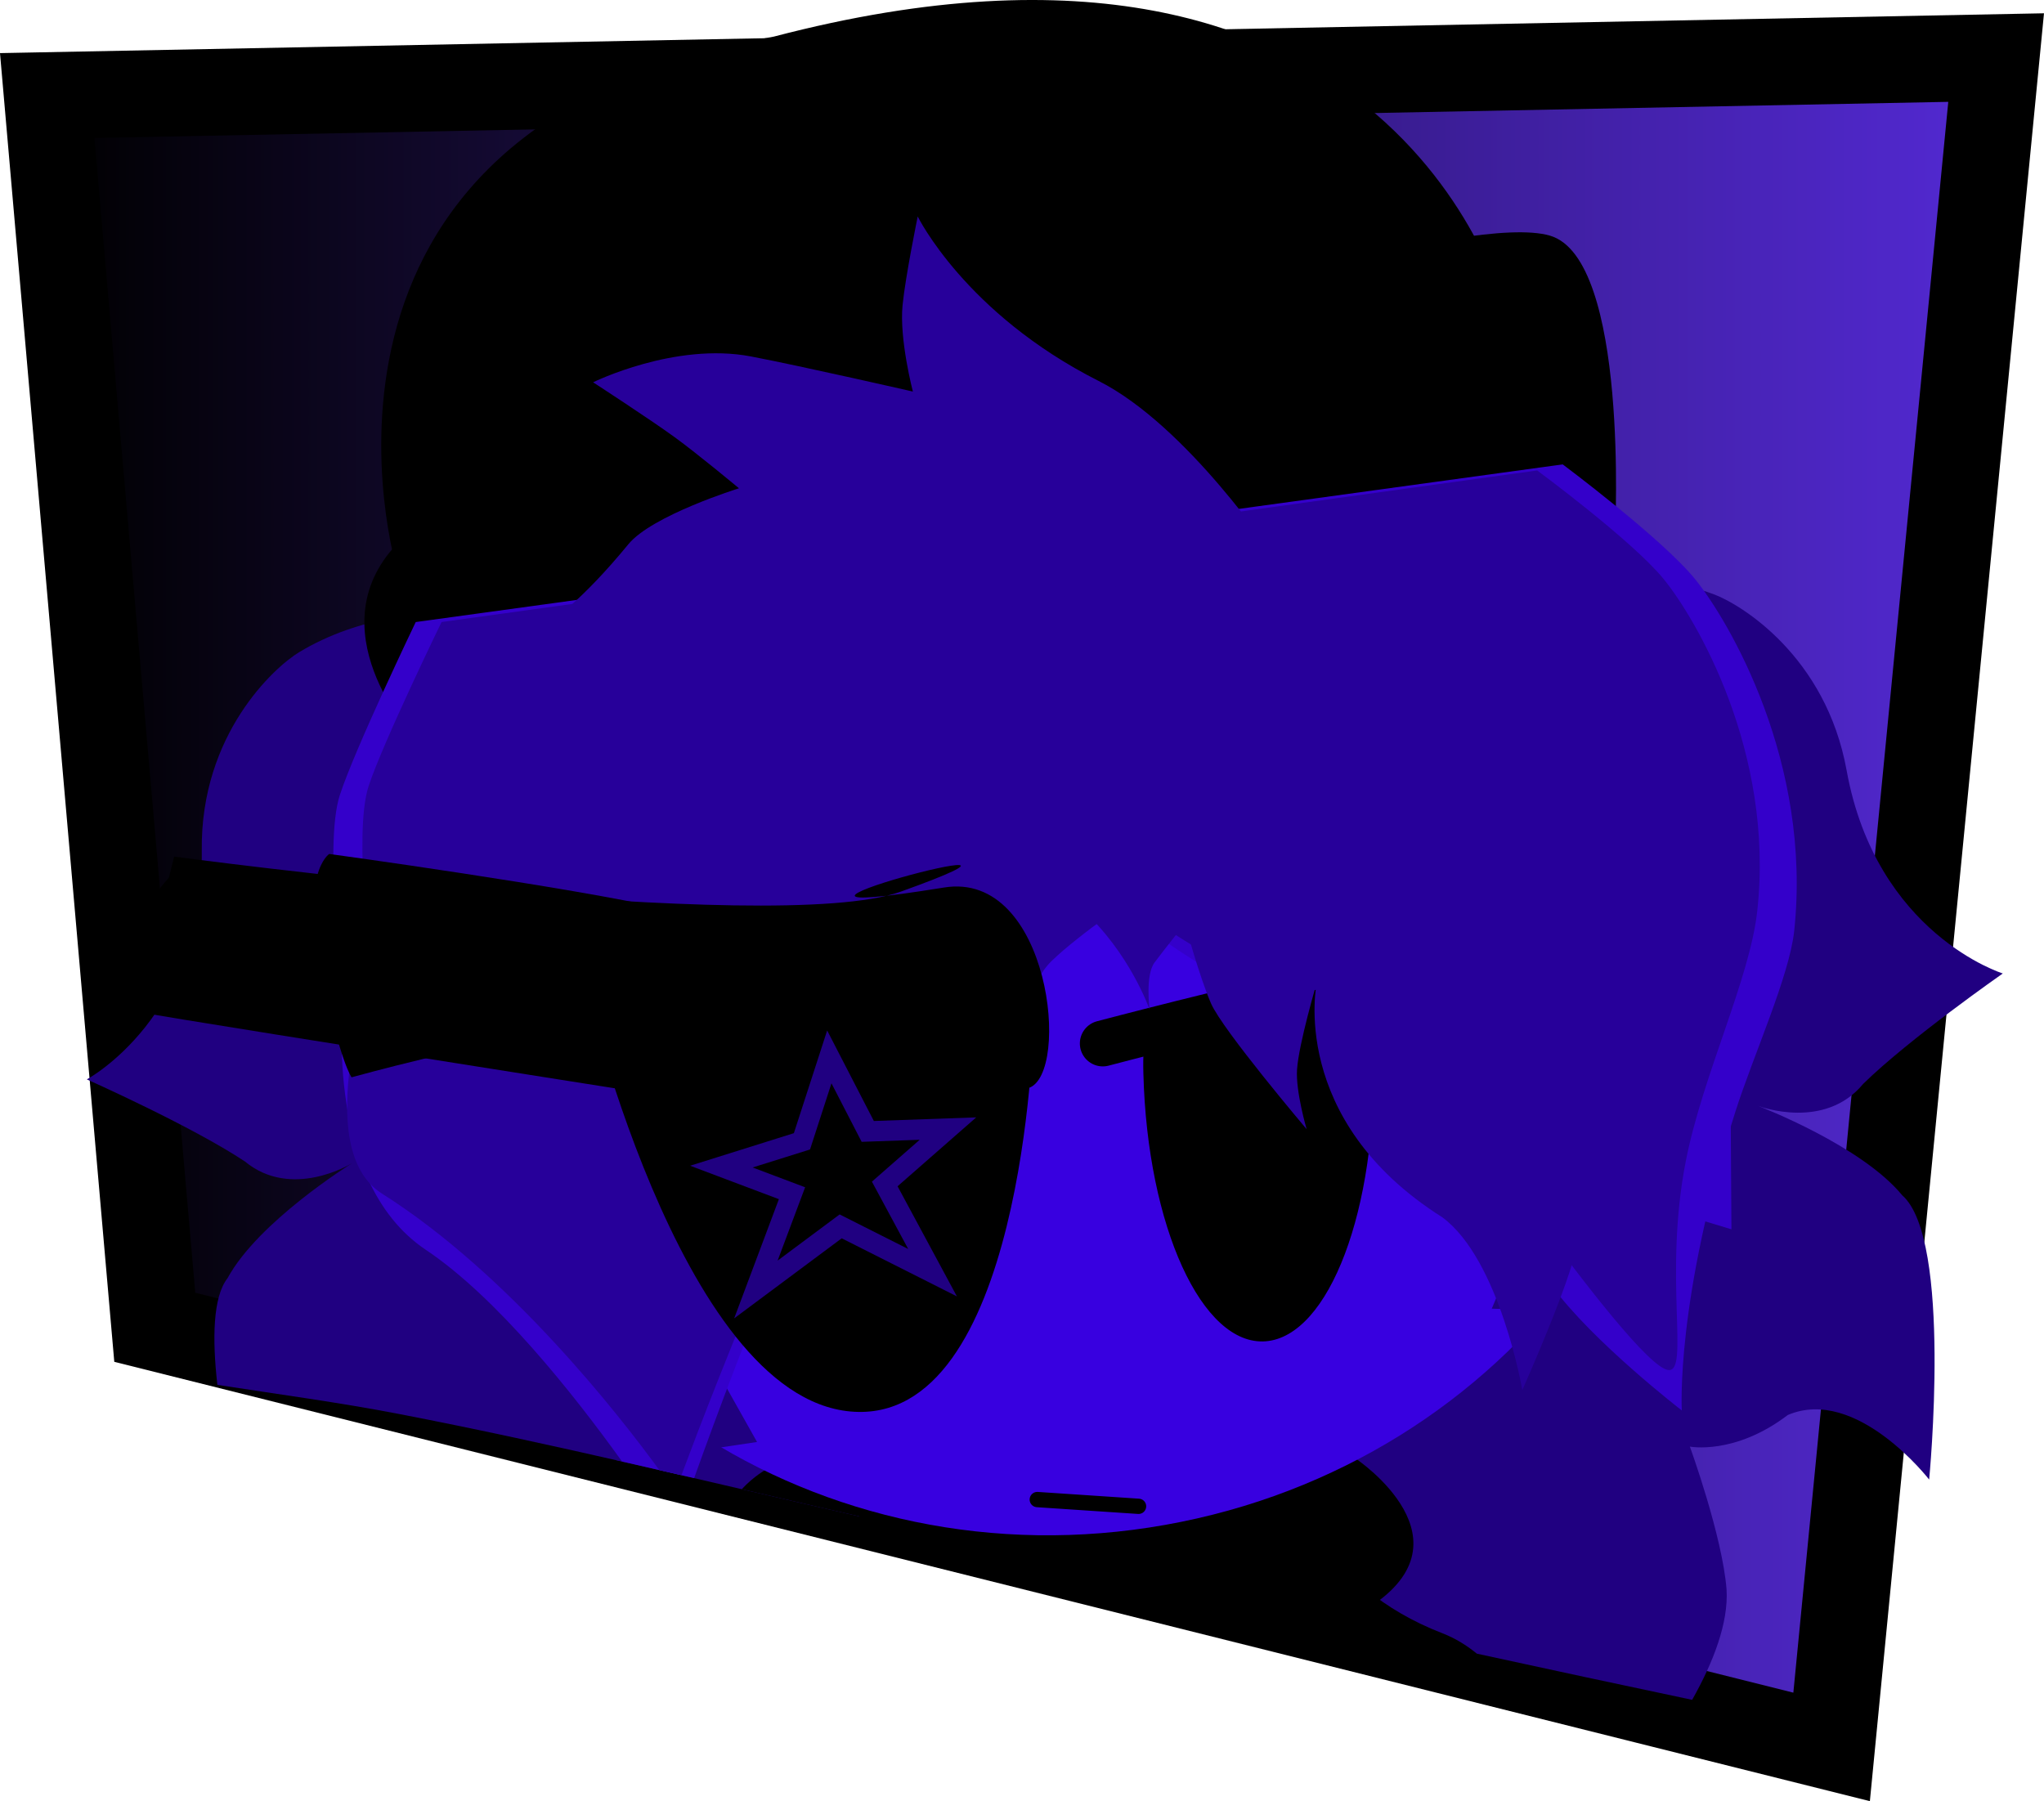 <svg version="1.1" xmlns="http://www.w3.org/2000/svg" xmlns:xlink="http://www.w3.org/1999/xlink" width="200.439" height="176.642" viewBox="0,0,200.439,176.642"><defs><linearGradient x1="144.115" y1="182.823" x2="335.232" y2="182.823" gradientUnits="userSpaceOnUse" id="color-1"><stop offset="0" stop-color="#000000"/><stop offset="1" stop-color="#5329d3"/></linearGradient></defs><g transform="translate(-139.486,-94.339)"><g data-paper-data="{&quot;isPaintingLayer&quot;:true}" fill-rule="nonzero" stroke-linejoin="miter" stroke-miterlimit="10" stroke-dasharray="" stroke-dashoffset="0" style="mix-blend-mode: normal"><path d="M154.664,224.508l-10.549,-120.8l191.116,-3.723l-16.133,165.676z" fill="url(#color-1)" stroke="#000000" stroke-width="8.5" stroke-linecap="butt"/><path d="M225.607,236.628c0,0 -0.114,2.78 -1.878,6.42c-15.01,-3.425 -30.012,-7.125 -45.115,-10.038c-5.904,-1.139 -11.869,-1.934 -17.812,-2.856c-0.512,-4.508 -0.447,-8.614 0.998,-10.465c3.012,-5.533 11.944,-11.107 12.249,-11.296c-0.243,0.149 -5.99,3.614 -10.549,-0.148c-5.236,-3.479 -15.5,-8.049 -15.5,-8.049c0,0 11.458,-6.124 11.272,-22.459c-0.13,-11.399 7.129,-17.97 9.53,-19.425c11.827,-7.166 28.067,-2.489 28.067,-2.489z" data-paper-data="{&quot;index&quot;:null}" fill="#200081" stroke="#000000" stroke-width="0" stroke-linecap="butt"/><path d="M279.504,155.482c0,0 15.063,-7.664 28.032,-2.865c2.632,0.974 11.004,6.054 13.032,17.271c2.907,16.075 15.317,19.921 15.317,19.921c0,0 -9.214,6.429 -13.698,10.836c-3.766,4.557 -10.064,2.241 -10.331,2.14c0.335,0.128 10.159,3.911 14.164,8.775c4.935,4.305 2.643,27.883 2.643,27.883c0,0 -7.122,-9.206 -13.866,-6.331c-5.187,3.955 -9.599,3.097 -9.599,3.097c0,0 3.188,8.757 3.599,14.02c0.193,3.267 -1.289,7.114 -3.374,10.816c-7.043,-1.484 -14.08,-2.997 -21.113,-4.529c-1.029,-0.84 -2.15,-1.525 -3.368,-1.996c-12.117,-4.681 -14.372,-14.256 -14.372,-14.256z" data-paper-data="{&quot;index&quot;:null}" fill="#200081" stroke="#000000" stroke-width="0" stroke-linecap="butt"/><path d="M273.209,252.314c-0.736,0.439 -1.539,0.851 -2.4,1.239c-13.939,-3.079 -27.869,-6.209 -41.808,-9.316c-5.593,-1.247 -11.183,-2.549 -16.775,-3.851c1.186,-1.279 2.375,-1.925 2.375,-1.925c0,0 10.271,5.415 23.47,5.746c14.112,0.353 34.401,-6.79 34.401,-6.79c0,0 12.127,8.112 0.738,14.897z" data-paper-data="{&quot;index&quot;:null}" fill="#000000" stroke="#000000" stroke-width="0" stroke-linecap="butt"/><path d="M233.633,128.403c33.749,-5.998 65.612,14.992 71.169,46.882c5.557,31.89 -17.298,62.604 -51.047,68.601c-33.749,5.998 -65.612,-14.992 -71.169,-46.882c-5.557,-31.89 17.298,-62.604 51.047,-68.601z" data-paper-data="{&quot;index&quot;:null}" fill="#3800e0" stroke="#000000" stroke-width="0" stroke-linecap="butt"/><path d="M234.335,135.639c31.155,-5.537 60.569,13.84 65.699,43.279c5.13,29.439 -15.968,57.792 -47.123,63.329c-31.155,5.537 -60.569,-13.84 -65.699,-43.279c-5.13,-29.439 15.968,-57.792 47.123,-63.329z" data-paper-data="{&quot;index&quot;:null}" fill="#3800e0" stroke="#000000" stroke-width="0" stroke-linecap="butt"/><path d="M234.382,128.251c18.738,-3.001 49.299,-13.057 57.086,-10.805c7.787,2.252 6.394,29.164 6.394,29.164c0,0 -40.976,-1.422 -60.964,1.546c-20.174,2.996 -57.26,17.956 -57.26,17.956c0,0 -9.98,-11.197 0.055,-19.625c17.324,-14.55 35.297,-15.129 54.689,-18.235z" data-paper-data="{&quot;index&quot;:null}" fill="#000000" stroke="#000000" stroke-width="0" stroke-linecap="round"/><path d="M299.03,202.803c0,0 -6.757,29.648 -38.995,37.401c-30.638,7.004 -56.239,-7.28 -56.239,-7.28c0,0 -8.178,-5.823 -11.404,-13.262c-4.859,-11.206 -13.915,-48.287 -13.915,-48.287l118.312,-9.992z" data-paper-data="{&quot;index&quot;:null}" fill="#3800e0" stroke="#000000" stroke-width="0" stroke-linecap="round"/><path d="M178.412,150.196c0,0 -13.075,-43.401 36.959,-52.267c61.609,-16.121 71.861,27.274 71.861,27.274z" data-paper-data="{&quot;index&quot;:null}" fill="#000000" stroke="#000000" stroke-width="0" stroke-linecap="round"/><path d="M309.274,214.899l-14.672,-4.434l4.219,-21.371l-13.511,-0.617l2.265,-15.491l1.897,-11.905l19.487,3.578" data-paper-data="{&quot;index&quot;:null}" fill="#3400ca" stroke="#000000" stroke-width="0" stroke-linecap="round"/><path d="M247.629,196.672c0,0 13.519,-3.565 20.646,-4.994c11.156,-2.237 30.797,-2.595 30.797,-2.595" fill="none" stroke="#000000" stroke-width="4.5" stroke-linecap="round"/><path d="M299.612,223.14l-13.841,-0.458l9.672,-23.027l-8.179,-10.919c0,0 4.843,-10.731 8.141,-13.302c4.301,-3.353 15.467,-5.103 15.467,-5.103" data-paper-data="{&quot;index&quot;:null}" fill="#200081" stroke="#000000" stroke-width="0" stroke-linecap="round"/><path d="M182.824,186.627c0,0 11.292,0.458 15.947,3.296c3.57,2.177 9.603,12.282 9.603,12.282l-6.882,11.785l12.232,21.767l-13.083,1.95c-0.233,-0.053 -0.466,-0.106 -0.7,-0.159z" data-paper-data="{&quot;index&quot;:null}" fill="#200081" stroke="#000000" stroke-width="0" stroke-linecap="round"/><path d="M292.728,139.881c0,0 9.758,7.279 12.995,11.272c3.296,4.066 11.477,17.933 9.706,34.487c-0.475,4.433 -4.022,12.245 -5.755,17.686c-5.917,18.581 -5.266,29.338 -5.266,29.338c0,0 -8.774,-6.76 -12.742,-12.221c-4.076,-5.611 -11.396,-21.01 -11.396,-21.01c0,0 -11.298,-5.608 -16.779,-7.331c-6.826,-2.146 -22.339,-14.888 -22.339,-14.888c0,0 -6.825,16.279 -13.463,19.858c-5.593,3.015 -15.802,30.12 -20.135,42.229c-2.356,-0.547 -4.712,-1.091 -7.07,-1.628c-4.784,-6.663 -12.263,-16.091 -19.245,-20.764c-10.348,-6.926 -8.037,-25.104 -8.037,-25.104c0,0 -2.027,-14.46 -0.391,-19.494c1.47,-4.52 7.441,-16.966 7.441,-16.966z" data-paper-data="{&quot;index&quot;:null}" fill="#3400ca" stroke="#000000" stroke-width="0" stroke-linecap="round"/><path d="M290.226,140.478c0,0 9.302,6.861 12.385,10.629c3.139,3.837 10.922,16.93 9.194,32.584c-0.736,6.674 -5.341,16.067 -6.999,24.486c-2.231,11.33 0.416,20.825 -1.743,20.521c-3.689,-0.519 -24.862,-31.89 -24.862,-31.89c0,0 -10.776,-5.277 -16.007,-6.895c-6.514,-2.014 -21.3,-14.027 -21.3,-14.027c0,0 -6.552,15.406 -12.899,18.804c-6.082,3.256 -18.736,36.412 -21.685,44.32c-0.724,-0.168 -1.448,-0.335 -2.173,-0.502c-3.894,-5.344 -14.681,-19.198 -27.203,-27.117c-7.064,-4.467 -0.959,-21.561 -0.959,-21.561c0,0 -1.905,-13.667 -0.331,-18.43c1.413,-4.276 7.142,-16.057 7.142,-16.057z" data-paper-data="{&quot;index&quot;:null}" fill="#27009a" stroke="#000000" stroke-width="0" stroke-linecap="round"/><path d="M223.932,194.27c0,0 -21.301,0.422 -30.305,1.453c-7.284,0.834 -19.662,4.269 -19.662,4.269c0,0 -1.052,-1.299 -2.951,-10.113c-2.151,-9.986 0.76,-11.791 0.76,-11.791c0,0 23.452,3.204 33.382,5.469c7.796,1.779 21.363,7.021 21.363,7.021z" data-paper-data="{&quot;index&quot;:null}" fill="#000000" stroke="#000000" stroke-width="0" stroke-linecap="round"/><path d="M222.887,232.767c-16.928,-1.514 -26.294,-42.866 -26.294,-42.866c0,0 8.469,-2.522 22.507,-1c8.774,0.951 21.71,6.438 21.71,6.438c0,0 -0.993,38.943 -17.922,37.428z" data-paper-data="{&quot;index&quot;:null}" fill="#000000" stroke="#000000" stroke-width="0" stroke-linecap="round"/><path d="M251.609,199.663c-0.106,-4.021 0.44,-3.107 0.44,-3.107c0,0 9.795,-4.016 13.616,-4.737c2.862,-0.54 7.441,-0.786 7.441,-0.786c0,0 0.906,1.289 1.054,6.877c0.396,14.964 -4.332,27.487 -10.559,27.971c-6.227,0.484 -11.596,-11.254 -11.991,-26.218z" data-paper-data="{&quot;index&quot;:null}" fill="#000000" stroke="#000000" stroke-width="0" stroke-linecap="butt"/><path d="M299.818,202.132c0,0 -4.867,9.415 -5.708,14.344c-0.612,3.584 -5.341,14.186 -5.341,14.186c0,0 -2.208,-12.765 -7.841,-16.938c-15.2,-9.596 -12.319,-22.997 -12.319,-22.997c0,0 -1.755,5.932 -1.932,8.491c-0.149,2.157 0.942,5.864 0.942,5.864c0,0 -8.235,-9.719 -9.375,-12.327c-1.121,-2.562 -2.563,-7.832 -2.563,-7.832c0,0 -2.103,2.633 -2.976,3.807c-0.933,1.255 -0.49,4.608 -0.49,4.608c0,0 -1.956,-5.605 -6.62,-9.792c-2.492,-2.236 -3.242,-7.494 -3.242,-7.494" data-paper-data="{&quot;index&quot;:null}" fill="#27009a" stroke="#000000" stroke-width="0" stroke-linecap="round"/><path d="M251.332,181.909c0,0 -5.935,3.967 -8.728,6.681c-2.272,2.208 -2.621,6.159 -3.811,8.422c-2.052,3.902 -4.021,5.676 -4.021,5.676c0,0 3.276,-1.786 0.591,-15.371c-0.915,-4.628 3.891,-14.556 3.891,-14.556" fill="#27009a" stroke="#000000" stroke-width="0" stroke-linecap="round"/><path d="M292.776,207.97c0.563,-0.203 0.766,0.36 0.766,0.36l0.245,0.679c0.182,0.503 0.482,1.163 0.817,1.9c0.273,-2.732 1.645,-5.129 2.854,-7.869l0.254,-0.64c0.088,-0.239 0.324,-0.404 0.592,-0.39c0.105,0.005 0.203,0.038 0.287,0.09l0.036,-0.041c0.114,-0.132 0.284,-0.213 0.471,-0.208c0.205,-0.524 0.408,-1.046 0.601,-1.567l0.002,-0.003l-0.001,-0l0.363,-0.951c0.086,-0.243 0.324,-0.411 0.594,-0.397c0.33,0.017 0.584,0.298 0.568,0.628c-0.002,0.039 -0.008,0.076 -0.016,0.112l-0.26,1.157l-0.135,-0.03c-0.015,0.226 -0.036,0.449 -0.062,0.67c0.145,-0.112 0.402,-0.227 0.709,0.002c0.481,0.357 0.124,0.837 0.124,0.837c-0.396,0.534 -0.744,1.068 -1.06,1.609l-0.273,0.898l-0.145,-0.044c-0.069,0.136 -0.141,0.284 -0.217,0.439c-0.315,1.034 -0.822,1.966 -1.377,2.988l-0.146,0.481c-0.554,2.453 -1.479,4.886 -1.956,7.349c0.001,0.008 0.002,0.016 0.003,0.024c0.095,0.202 0.192,0.402 0.292,0.6l0,0.044l0.015,-0.005l0.344,1.004c0.027,0.074 0.04,0.154 0.036,0.237c-0.017,0.33 -0.298,0.584 -0.628,0.568c-0.212,-0.011 -0.392,-0.13 -0.49,-0.302c-0.116,0.149 -0.3,0.241 -0.503,0.231c-0.242,-0.012 -0.443,-0.167 -0.527,-0.378l-0.459,-1.092l0.098,-0.041c-1.024,-1.79 -1.553,-3.64 -1.771,-5.825l-0.107,-1.074c-0.004,-0.033 -0.005,-0.066 -0.003,-0.1c0.004,-0.078 0.023,-0.152 0.053,-0.219c-0.034,-0.095 -0.067,-0.19 -0.101,-0.284l-0.245,-0.679c0,0 -0.203,-0.563 0.36,-0.766zM295.747,213.58c0.118,-0.451 0.241,-0.9 0.366,-1.35c-0.076,0.168 -0.152,0.337 -0.226,0.506l-0.248,0.564c0.037,0.093 0.073,0.187 0.108,0.28z" fill="#27009a" stroke="none" stroke-width="0" stroke-linecap="butt"/><path d="M156.562,178.348c0,0 58.831,7.9 71.256,3.435c20.691,-7.436 -21.831,3.826 4.236,-0.403c10.43,-1.692 12.448,18.31 8.301,19.661c-7.865,2.563 -9.991,4.849 -9.991,4.849c0,0 -74.49,-11.701 -76.596,-12.194c-7.94,-1.862 2.28,-13.289 2.28,-13.289z" fill="#000000" stroke="#000000" stroke-width="0" stroke-linecap="round"/><path d="M236.145,131.911l-3.276,-3.715l-0.683,5.604l-2.965,1.341l-20.988,-19.078l6.199,-3.22l13.108,10.808l0.223,-9.576l6.743,7.159l6.403,-17.817l6.583,2.18l-6.529,25.23l-3.007,0.529z" data-paper-data="{&quot;index&quot;:null}" fill="#000000" stroke="#301c6d" stroke-width="0" stroke-linecap="round"/><path d="M218.127,206.27l2.683,-8.28l3.769,7.308l7.867,-0.278l-6.2,5.432l4.688,8.702l-9.01,-4.543l-8.313,6.19l3.541,-9.441l-6.925,-2.61z" fill="#000000" stroke="#200081" stroke-width="2" stroke-linecap="round"/><path d="M251.134,242.065l-9.93,-0.662" fill="none" stroke="#000000" stroke-width="1.5" stroke-linecap="round"/><path d="M217.972,157.741c0,0 -6.02,0.17 -10.956,0.105c-4.853,-0.064 -13.409,-2.665 -13.409,-2.665c0,0 2.851,-1.807 7.497,-7.467c2.334,-2.843 10.847,-5.488 10.847,-5.488c0,0 -4.024,-3.353 -6.3,-5.007c-2.475,-1.799 -8.004,-5.388 -8.004,-5.388c0,0 8.022,-3.961 15.473,-2.536c5.135,0.982 15.885,3.445 15.885,3.445c0,0 -1.345,-5.141 -1.011,-8.476c0.287,-2.87 1.485,-8.696 1.485,-8.696c0,0 4.654,9.515 17.733,16.127c8.732,4.414 17.184,17.194 17.184,17.194" data-paper-data="{&quot;index&quot;:null}" fill="#27009a" stroke="#000000" stroke-width="0" stroke-linecap="round"/></g></g></svg>